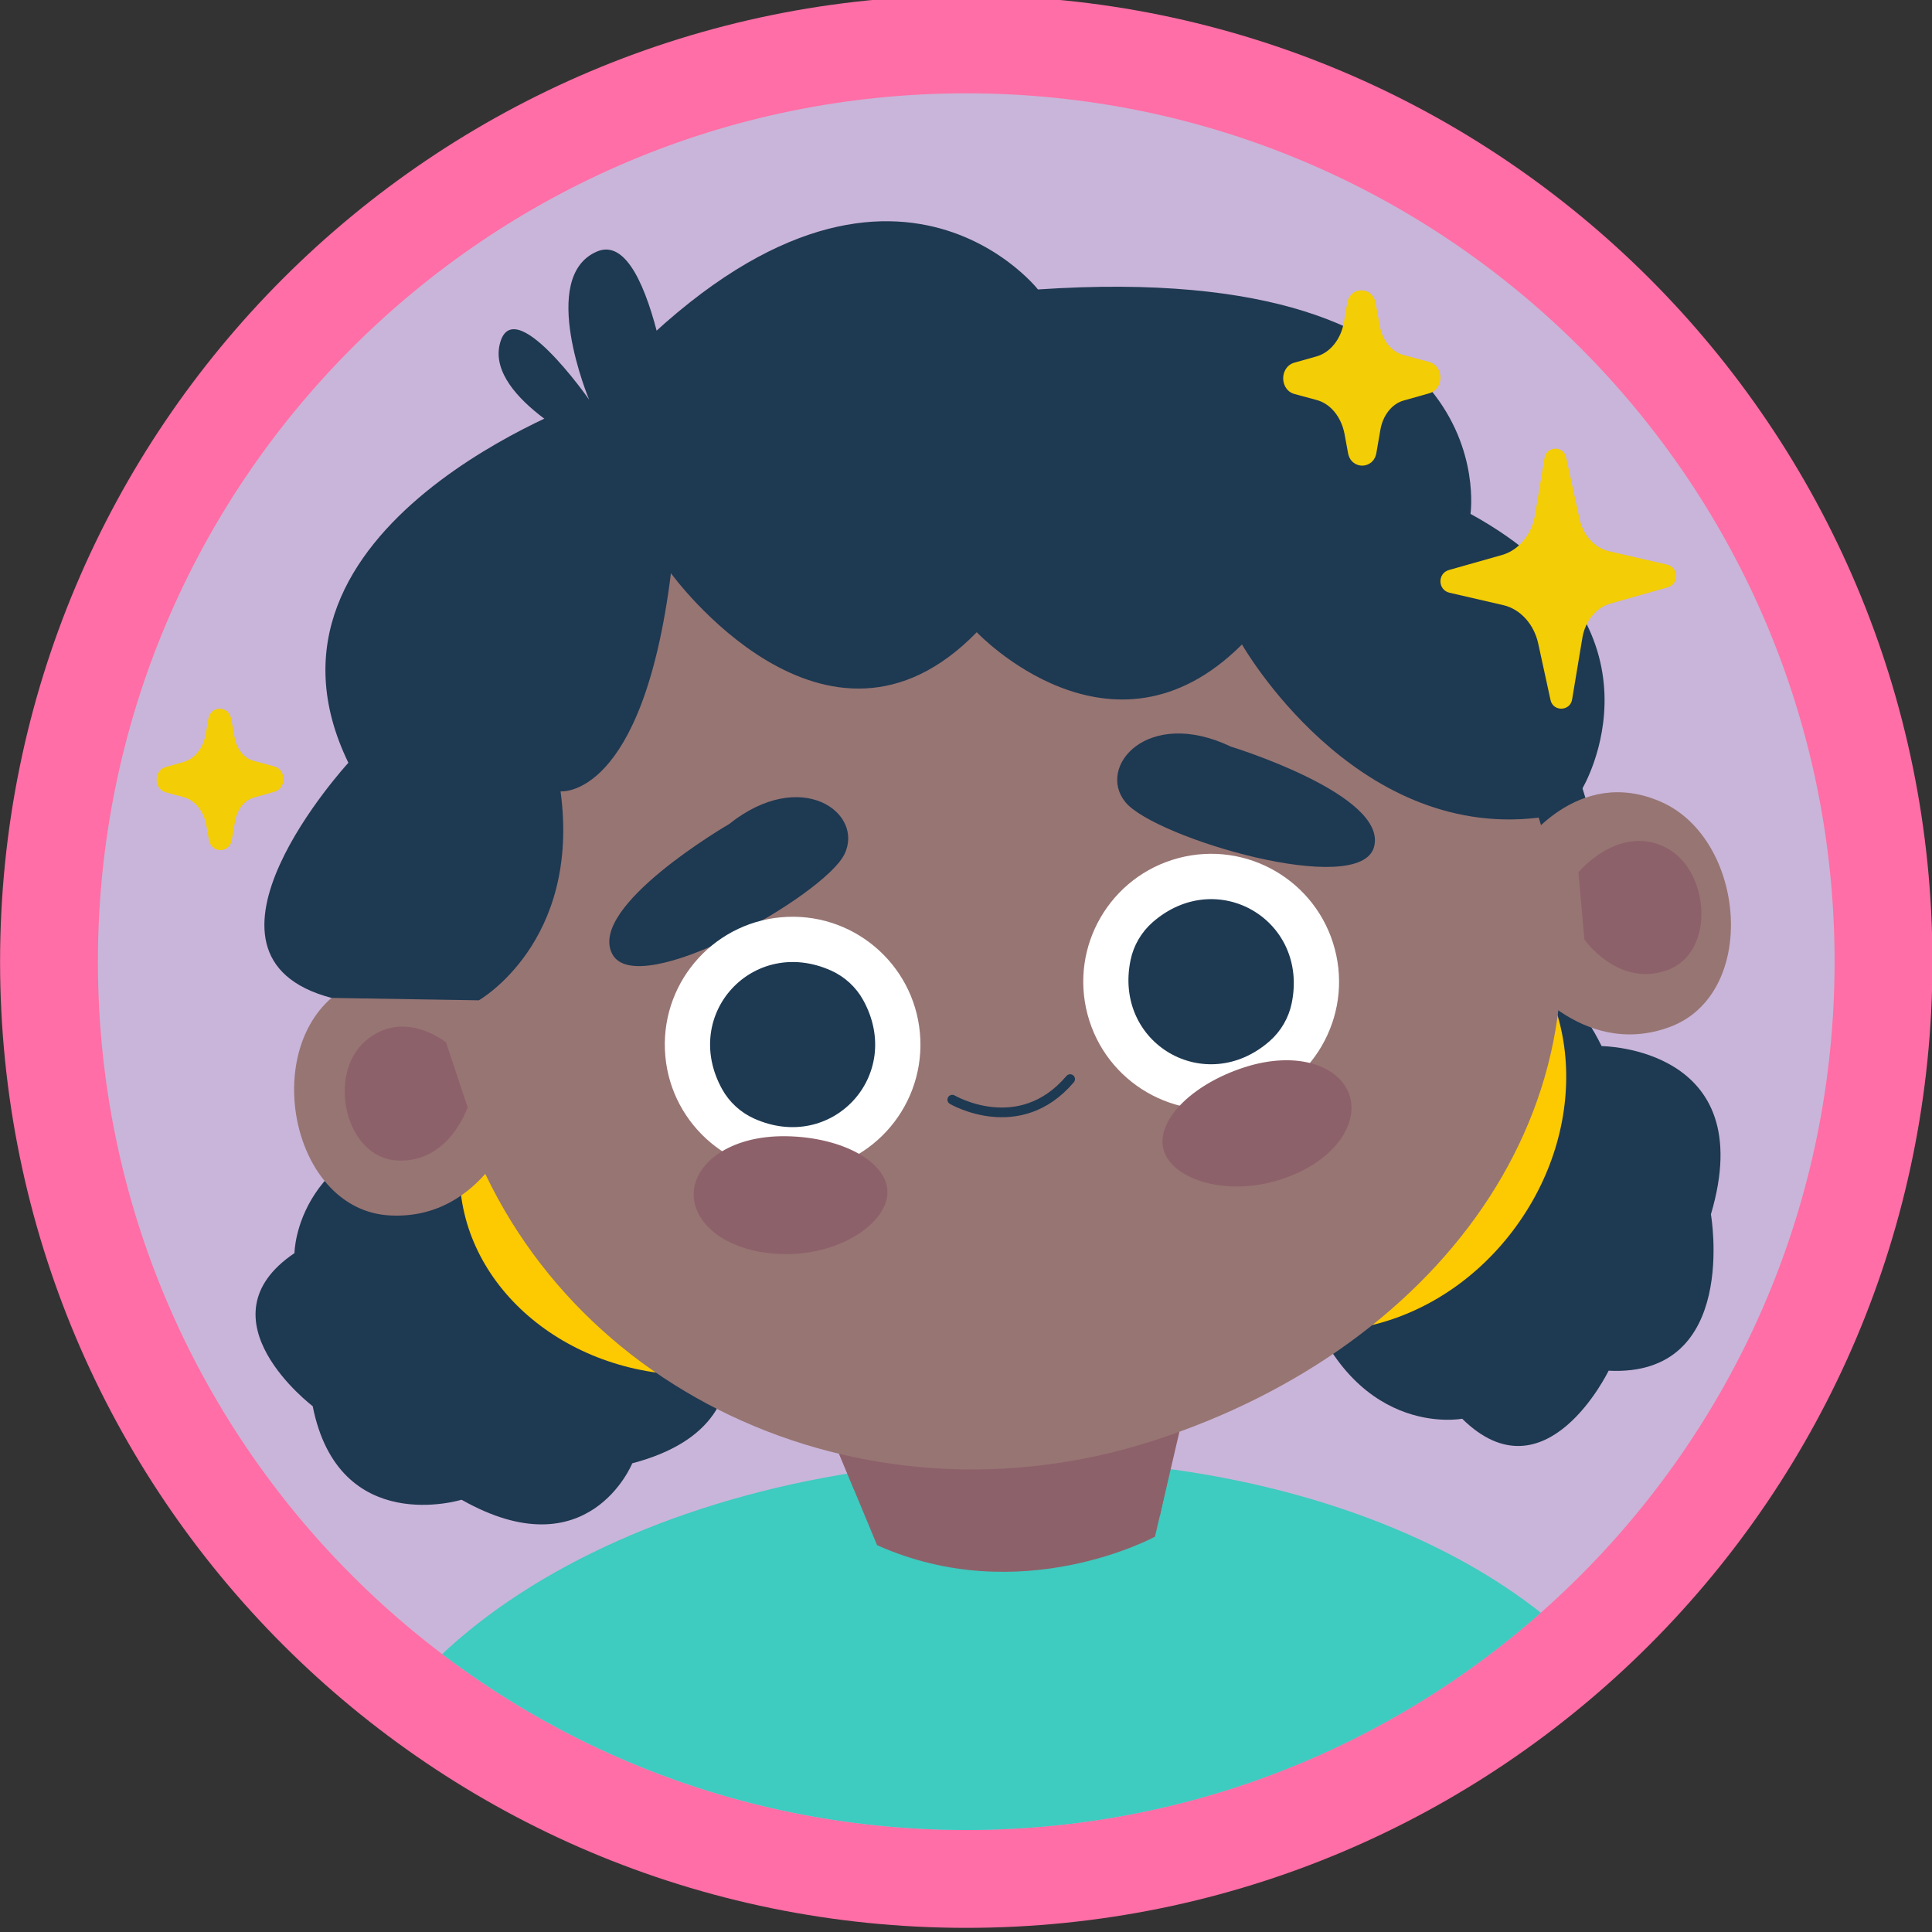<?xml version="1.0" encoding="UTF-8" standalone="no"?>
<!DOCTYPE svg PUBLIC "-//W3C//DTD SVG 1.1//EN" "http://www.w3.org/Graphics/SVG/1.1/DTD/svg11.dtd">
<svg width="100%" height="100%" viewBox="0 0 320 320" version="1.1" xmlns="http://www.w3.org/2000/svg" xmlns:xlink="http://www.w3.org/1999/xlink" xml:space="preserve" xmlns:serif="http://www.serif.com/" style="fill-rule:evenodd;clip-rule:evenodd;stroke-linecap:round;stroke-miterlimit:10;">
    <rect x="0" y="0" width="320" height="320" fill="#333333" stroke="none"/>
    <g transform="matrix(1,0,0,1,0,-994)">
        <g transform="matrix(2.325,0,0,2.325,-61.209,232.739)">
            <g transform="matrix(0,-1,-1,0,95.162,327.103)">
                <path d="M-68.83,-68.83C-106.844,-68.83 -137.66,-38.014 -137.66,0C-137.66,38.014 -106.844,68.83 -68.83,68.83C-30.816,68.83 0,38.014 0,0C0,-38.014 -30.816,-68.83 -68.83,-68.83" style="fill:rgb(255,110,166);fill-rule:nonzero;"/>
            </g>
            <g>
                <clipPath id="_clip1">
                    <path d="M33.302,395.933C33.302,430.097 60.997,457.793 95.161,457.793C129.326,457.793 157.021,430.097 157.021,395.933C157.021,361.768 129.326,334.072 95.161,334.072C60.997,334.072 33.302,361.768 33.302,395.933Z" clip-rule="nonzero"/>
                </clipPath>
                <g clip-path="url(#_clip1)">
                    <g transform="matrix(0,-1,-1,0,95.161,334.073)">
                        <path d="M-61.86,-61.86C-96.024,-61.86 -123.72,-34.164 -123.72,0C-123.72,34.164 -96.024,61.86 -61.86,61.86C-27.696,61.86 0,34.164 0,0C0,-34.164 -27.696,-61.86 -61.86,-61.86" style="fill:rgb(201,181,217);fill-rule:nonzero;"/>
                    </g>
                    <g transform="matrix(0.03,1,1,-0.03,94.915,412.705)">
                        <path d="M47.811,-46.375C63.852,-46.375 76.857,-24.96 76.857,1.458C76.857,27.876 63.853,49.291 47.811,49.291C31.769,49.291 18.765,27.876 18.764,1.458C18.764,-24.96 31.769,-46.375 47.811,-46.375" style="fill:rgb(62,203,192);fill-rule:nonzero;"/>
                    </g>
                    <g transform="matrix(-0.227,0.974,0.974,0.227,103.95,448.011)">
                        <path d="M-24.157,2.011L-11.88,2.011C-11.88,2.011 -4.644,-6.096 -6.8,-17.131L-13.506,-21.95L-24.157,2.011Z" style="fill:rgb(141,97,106);fill-rule:nonzero;"/>
                    </g>
                    <g transform="matrix(-0.384,-0.923,-0.923,0.384,104.428,440.987)">
                        <path d="M13.495,13.082L17.476,13.082L11.007,-11.607L3.402,-6.32C5.135,1.067 8.714,7.519 13.495,13.082" style="fill:rgb(141,97,106);fill-rule:nonzero;"/>
                    </g>
                    <g transform="matrix(0.269,0.963,0.963,-0.269,75.629,358.443)">
                        <path d="M41.263,-31.334C61.007,-30.54 76.244,-10.749 75.295,12.87C74.345,36.489 61.007,55.131 41.263,54.337C21.518,53.544 6.281,33.753 7.231,10.134C8.18,-13.485 21.519,-32.127 41.263,-31.334" style="fill:rgb(30,57,82);fill-rule:nonzero;"/>
                    </g>
                    <g transform="matrix(1,0,0,1,76.197,428.705)">
                        <path d="M0,-10.684C0,-10.684 7.012,-0.163 -4.828,2.964C-4.828,2.964 -7.946,10.684 -16.989,5.559C-16.989,5.559 -25.731,8.272 -27.594,-1.107C-27.594,-1.107 -35.817,-7.333 -28.893,-12.01C-28.893,-12.01 -28.833,-20.2 -17.306,-21.368" style="fill:rgb(30,57,82);fill-rule:nonzero;"/>
                    </g>
                    <g transform="matrix(0,-1,-1,0,75.744,394.271)">
                        <path d="M-16.677,-16.677C-24.653,-16.677 -31.119,-9.211 -31.119,0C-31.119,9.21 -24.653,16.677 -16.677,16.677C-8.701,16.677 -2.235,9.21 -2.235,0C-2.235,-9.211 -8.701,-16.677 -16.677,-16.677" style="fill:rgb(253,201,0);fill-rule:nonzero;"/>
                    </g>
                    <g transform="matrix(1,0,0,1,126.093,425.411)">
                        <path d="M0,-25.505C0,-25.505 8.932,-34.453 14.332,-23.463C14.332,-23.463 25.656,-23.401 22.118,-11.48C22.118,-11.48 24.153,0.137 14.83,-0.34C14.83,-0.34 10.347,8.948 4.397,3.082C4.397,3.082 -3.644,4.639 -7.062,-6.432" style="fill:rgb(30,57,82);fill-rule:nonzero;"/>
                    </g>
                    <g transform="matrix(-0.81,-0.587,-0.587,0.81,106.797,411.489)">
                        <path d="M-9.783,-30.183C-17.76,-30.183 -24.225,-22.716 -24.225,-13.506C-24.226,-4.296 -17.76,3.171 -9.783,3.171C-1.807,3.171 4.659,-4.296 4.659,-13.506C4.659,-22.716 -1.806,-30.183 -9.783,-30.183" style="fill:rgb(253,201,0);fill-rule:nonzero;"/>
                    </g>
                    <g transform="matrix(0.264,0.965,0.965,-0.264,77.299,361.913)">
                        <path d="M38.375,-29.294C59.001,-28.361 74.918,-9.83 73.927,12.097C72.936,34.023 59.002,51.205 38.375,50.273C17.75,49.34 1.832,30.808 2.824,8.882C3.815,-13.045 17.75,-30.226 38.375,-29.294" style="fill:rgb(151,117,115);fill-rule:nonzero;"/>
                    </g>
                    <g transform="matrix(1,0,0,1,114.015,388.625)">
                        <path d="M0,-8.012C0,-8.012 11.182,-4.588 10.2,-0.879C9.218,2.83 -5.439,-1.513 -7.514,-4.053C-9.59,-6.593 -5.936,-10.842 0,-8.012" style="fill:rgb(30,57,82);fill-rule:nonzero;"/>
                    </g>
                    <g transform="matrix(1,0,0,1,78.264,394.68)">
                        <path d="M0,-8.547C0,-8.547 -10.115,-2.678 -8.318,0.712C-6.522,4.101 6.77,-3.449 8.216,-6.394C9.662,-9.338 5.141,-12.648 0,-8.547" style="fill:rgb(30,57,82);fill-rule:nonzero;"/>
                    </g>
                    <g transform="matrix(0.256,0.967,0.967,-0.256,108.103,389.442)">
                        <path d="M8.805,-6.779C13.835,-6.779 17.912,-2.701 17.913,2.328C17.913,7.358 13.835,11.436 8.805,11.436C3.775,11.436 -0.302,7.359 -0.302,2.329C-0.302,-2.701 3.775,-6.779 8.805,-6.779" style="fill:white;fill-rule:nonzero;"/>
                    </g>
                    <g transform="matrix(-0.259,0.966,0.966,0.259,115.579,392.216)">
                        <path d="M5.737,-7.481C11.809,-7.128 13.8,0.217 8.738,3.588C7.856,4.175 6.794,4.464 5.737,4.402C-0.333,4.048 -2.324,-3.296 2.737,-6.668C3.618,-7.254 4.681,-7.543 5.737,-7.481" style="fill:rgb(30,57,82);fill-rule:nonzero;"/>
                    </g>
                    <g transform="matrix(0.287,0.958,0.958,-0.287,112.08,401.684)">
                        <path d="M6.593,-4.937C8.752,-4.892 11.012,-1.582 10.928,2.439C10.844,6.461 8.752,8.915 6.593,8.869C4.435,8.824 2.448,6.285 2.531,2.263C2.616,-1.758 4.434,-4.983 6.593,-4.937" style="fill:rgb(141,97,106);fill-rule:nonzero;"/>
                    </g>
                    <g transform="matrix(-0.04,-0.999,-0.999,0.04,82.066,392.762)">
                        <path d="M-9.1,-9.47C-14.13,-9.47 -18.208,-5.392 -18.208,-0.362C-18.207,4.667 -14.129,8.745 -9.1,8.745C-4.07,8.744 0.008,4.666 0.007,-0.362C0.007,-5.393 -4.071,-9.471 -9.1,-9.47" style="fill:white;fill-rule:nonzero;"/>
                    </g>
                    <g transform="matrix(-0.532,-0.847,-0.847,0.532,77.44,399.258)">
                        <path d="M-5.032,-9.1C-11.104,-8.746 -13.094,-1.402 -8.031,1.97C-7.151,2.556 -6.088,2.844 -5.032,2.782C1.04,2.428 3.03,-4.916 -2.031,-8.287C-2.913,-8.873 -3.975,-9.162 -5.032,-9.1" style="fill:rgb(30,57,82);fill-rule:nonzero;"/>
                    </g>
                    <g transform="matrix(-0.007,-1,-1,0.007,82.406,405.665)">
                        <path d="M-6.764,-7.095C-8.922,-7.05 -11.183,-3.74 -11.098,0.283C-11.013,4.304 -8.922,6.757 -6.764,6.712C-4.605,6.667 -2.617,4.128 -2.702,0.105C-2.787,-3.916 -4.605,-7.14 -6.764,-7.095" style="fill:rgb(141,97,106);fill-rule:nonzero;"/>
                    </g>
                    <g transform="matrix(-0.772,0.636,0.636,0.772,152.437,390.658)">
                        <path d="M11.857,-13.491C11.857,-13.491 5.05,-15.533 2.102,-9.628C-0.845,-3.724 5.462,5.35 11.857,3.103C18.253,0.856 17.664,-6.783 17.664,-6.783L11.857,-13.491Z" style="fill:rgb(151,117,115);fill-rule:nonzero;"/>
                    </g>
                    <g transform="matrix(-0.738,0.674,0.674,0.738,148.991,390.511)">
                        <path d="M6.916,-7.59C6.916,-7.59 2.651,-8.217 1.196,-4.888C-0.258,-1.559 3.464,3.252 6.916,1.837C10.369,0.423 9.831,-3.76 9.831,-3.76L6.916,-7.59Z" style="fill:rgb(141,97,106);fill-rule:nonzero;"/>
                    </g>
                    <g transform="matrix(-0.924,-0.383,-0.383,0.924,46.093,407.034)">
                        <path d="M-10.051,-13.209C-10.051,-13.209 -3.243,-15.251 -0.296,-9.347C2.651,-3.442 -3.656,5.631 -10.051,3.384C-16.446,1.138 -15.857,-6.502 -15.857,-6.502L-10.051,-13.209Z" style="fill:rgb(151,117,115);fill-rule:nonzero;"/>
                    </g>
                    <g transform="matrix(-0.924,-0.383,-0.383,0.924,50.233,406.27)">
                        <path d="M-5.514,-7.248C-5.514,-7.248 -1.779,-8.369 -0.162,-5.129C1.455,-1.889 -2.006,3.089 -5.514,1.857C-9.024,0.624 -8.7,-3.569 -8.7,-3.569L-5.514,-7.248Z" style="fill:rgb(141,97,106);fill-rule:nonzero;"/>
                    </g>
                    <g transform="matrix(0.985,-0.172,-0.172,-0.985,94.114,406.498)">
                        <path d="M0.178,0.714C0.178,0.714 4.396,-2.874 8.702,0.714" style="fill:none;fill-rule:nonzero;stroke:rgb(30,57,82);stroke-width:0.69px;"/>
                    </g>
                    <g transform="matrix(0.988,-0.153,-0.153,-0.988,70.062,359.253)">
                        <path d="M-1.233,-0.067C-1.233,-0.067 -8.425,4.705 -6.933,8.44C-5.441,12.174 -1.233,3.591 -1.233,3.591C-1.233,3.591 -3.515,12.791 0.932,13.934C5.379,15.076 4.427,-0.943 4.427,-0.943" style="fill:rgb(30,57,82);fill-rule:nonzero;"/>
                    </g>
                    <g transform="matrix(1,0,0,1,74.124,363.408)">
                        <path d="M0,4.851C0,4.851 11.031,20.101 21.786,9.055C21.786,9.055 31.379,19.229 40.681,9.927C40.681,9.927 48.592,23.852 61.787,22.267L64.927,20.193C64.927,20.193 71.785,8.764 56.96,0.625C56.96,0.625 59.653,-17.621 26.147,-15.363C26.147,-15.363 14.324,-30.426 -5.829,-7.514C-5.829,-7.514 -31.185,1.436 -22.98,18.357C-22.98,18.357 -35.605,32.108 -24.176,35.107L-13.686,35.277C-13.686,35.277 -6.411,31.148 -7.864,20.392C-7.864,20.392 -2.019,20.995 0,4.851" style="fill:rgb(30,57,82);fill-rule:nonzero;"/>
                    </g>
                </g>
            </g>
            <g transform="matrix(1,0,0,1,145.128,368.03)">
                <path d="M0,1.237L-4.071,2.39C-5.093,2.679 -5.873,3.628 -6.072,4.822L-6.806,9.225C-6.948,10.076 -8.16,10.106 -8.344,9.263L-9.219,5.246C-9.523,3.853 -10.496,2.783 -11.715,2.502L-15.537,1.621C-16.38,1.427 -16.41,0.236 -15.577,0.001L-11.801,-1.069C-10.599,-1.409 -9.681,-2.525 -9.447,-3.93L-8.771,-7.988C-8.629,-8.839 -7.417,-8.869 -7.233,-8.026L-6.28,-3.653C-6.024,-2.477 -5.202,-1.574 -4.173,-1.336L-0.04,-0.384C0.803,-0.19 0.833,1.001 0,1.237" style="fill:rgb(243,205,5);fill-rule:nonzero;"/>
            </g>
            <g transform="matrix(1,0,0,1,45.878,382.066)">
                <path d="M0,1.762L-1.471,2.177C-2.141,2.366 -2.662,3.022 -2.806,3.859L-3.036,5.189C-3.203,6.157 -4.487,6.163 -4.665,5.198L-4.864,4.113C-5.045,3.13 -5.666,2.365 -6.458,2.15L-7.737,1.804C-8.604,1.569 -8.612,0.244 -7.747,-0L-6.47,-0.36C-5.682,-0.583 -5.069,-1.354 -4.899,-2.338L-4.711,-3.427C-4.544,-4.394 -3.26,-4.401 -3.083,-3.436L-2.837,-2.1C-2.684,-1.27 -2.16,-0.624 -1.491,-0.443L-0.01,-0.042C0.857,0.193 0.864,1.518 0,1.762" style="fill:rgb(243,205,5);fill-rule:nonzero;"/>
            </g>
            <g transform="matrix(1,0,0,1,128.143,353.259)">
                <path d="M0,2.184L-1.824,2.699C-2.654,2.933 -3.3,3.746 -3.479,4.783L-3.764,6.433C-3.971,7.632 -5.563,7.641 -5.783,6.444L-6.03,5.099C-6.255,3.88 -7.025,2.931 -8.006,2.665L-9.593,2.236C-10.668,1.945 -10.676,0.302 -9.605,-0L-8.021,-0.447C-7.044,-0.723 -6.285,-1.679 -6.074,-2.899L-5.841,-4.249C-5.633,-5.448 -4.042,-5.457 -3.822,-4.26L-3.517,-2.604C-3.328,-1.575 -2.677,-0.774 -1.849,-0.549L-0.012,-0.052C1.063,0.239 1.072,1.881 0,2.184" style="fill:rgb(243,205,5);fill-rule:nonzero;"/>
            </g>
        </g>
    </g>
</svg>
